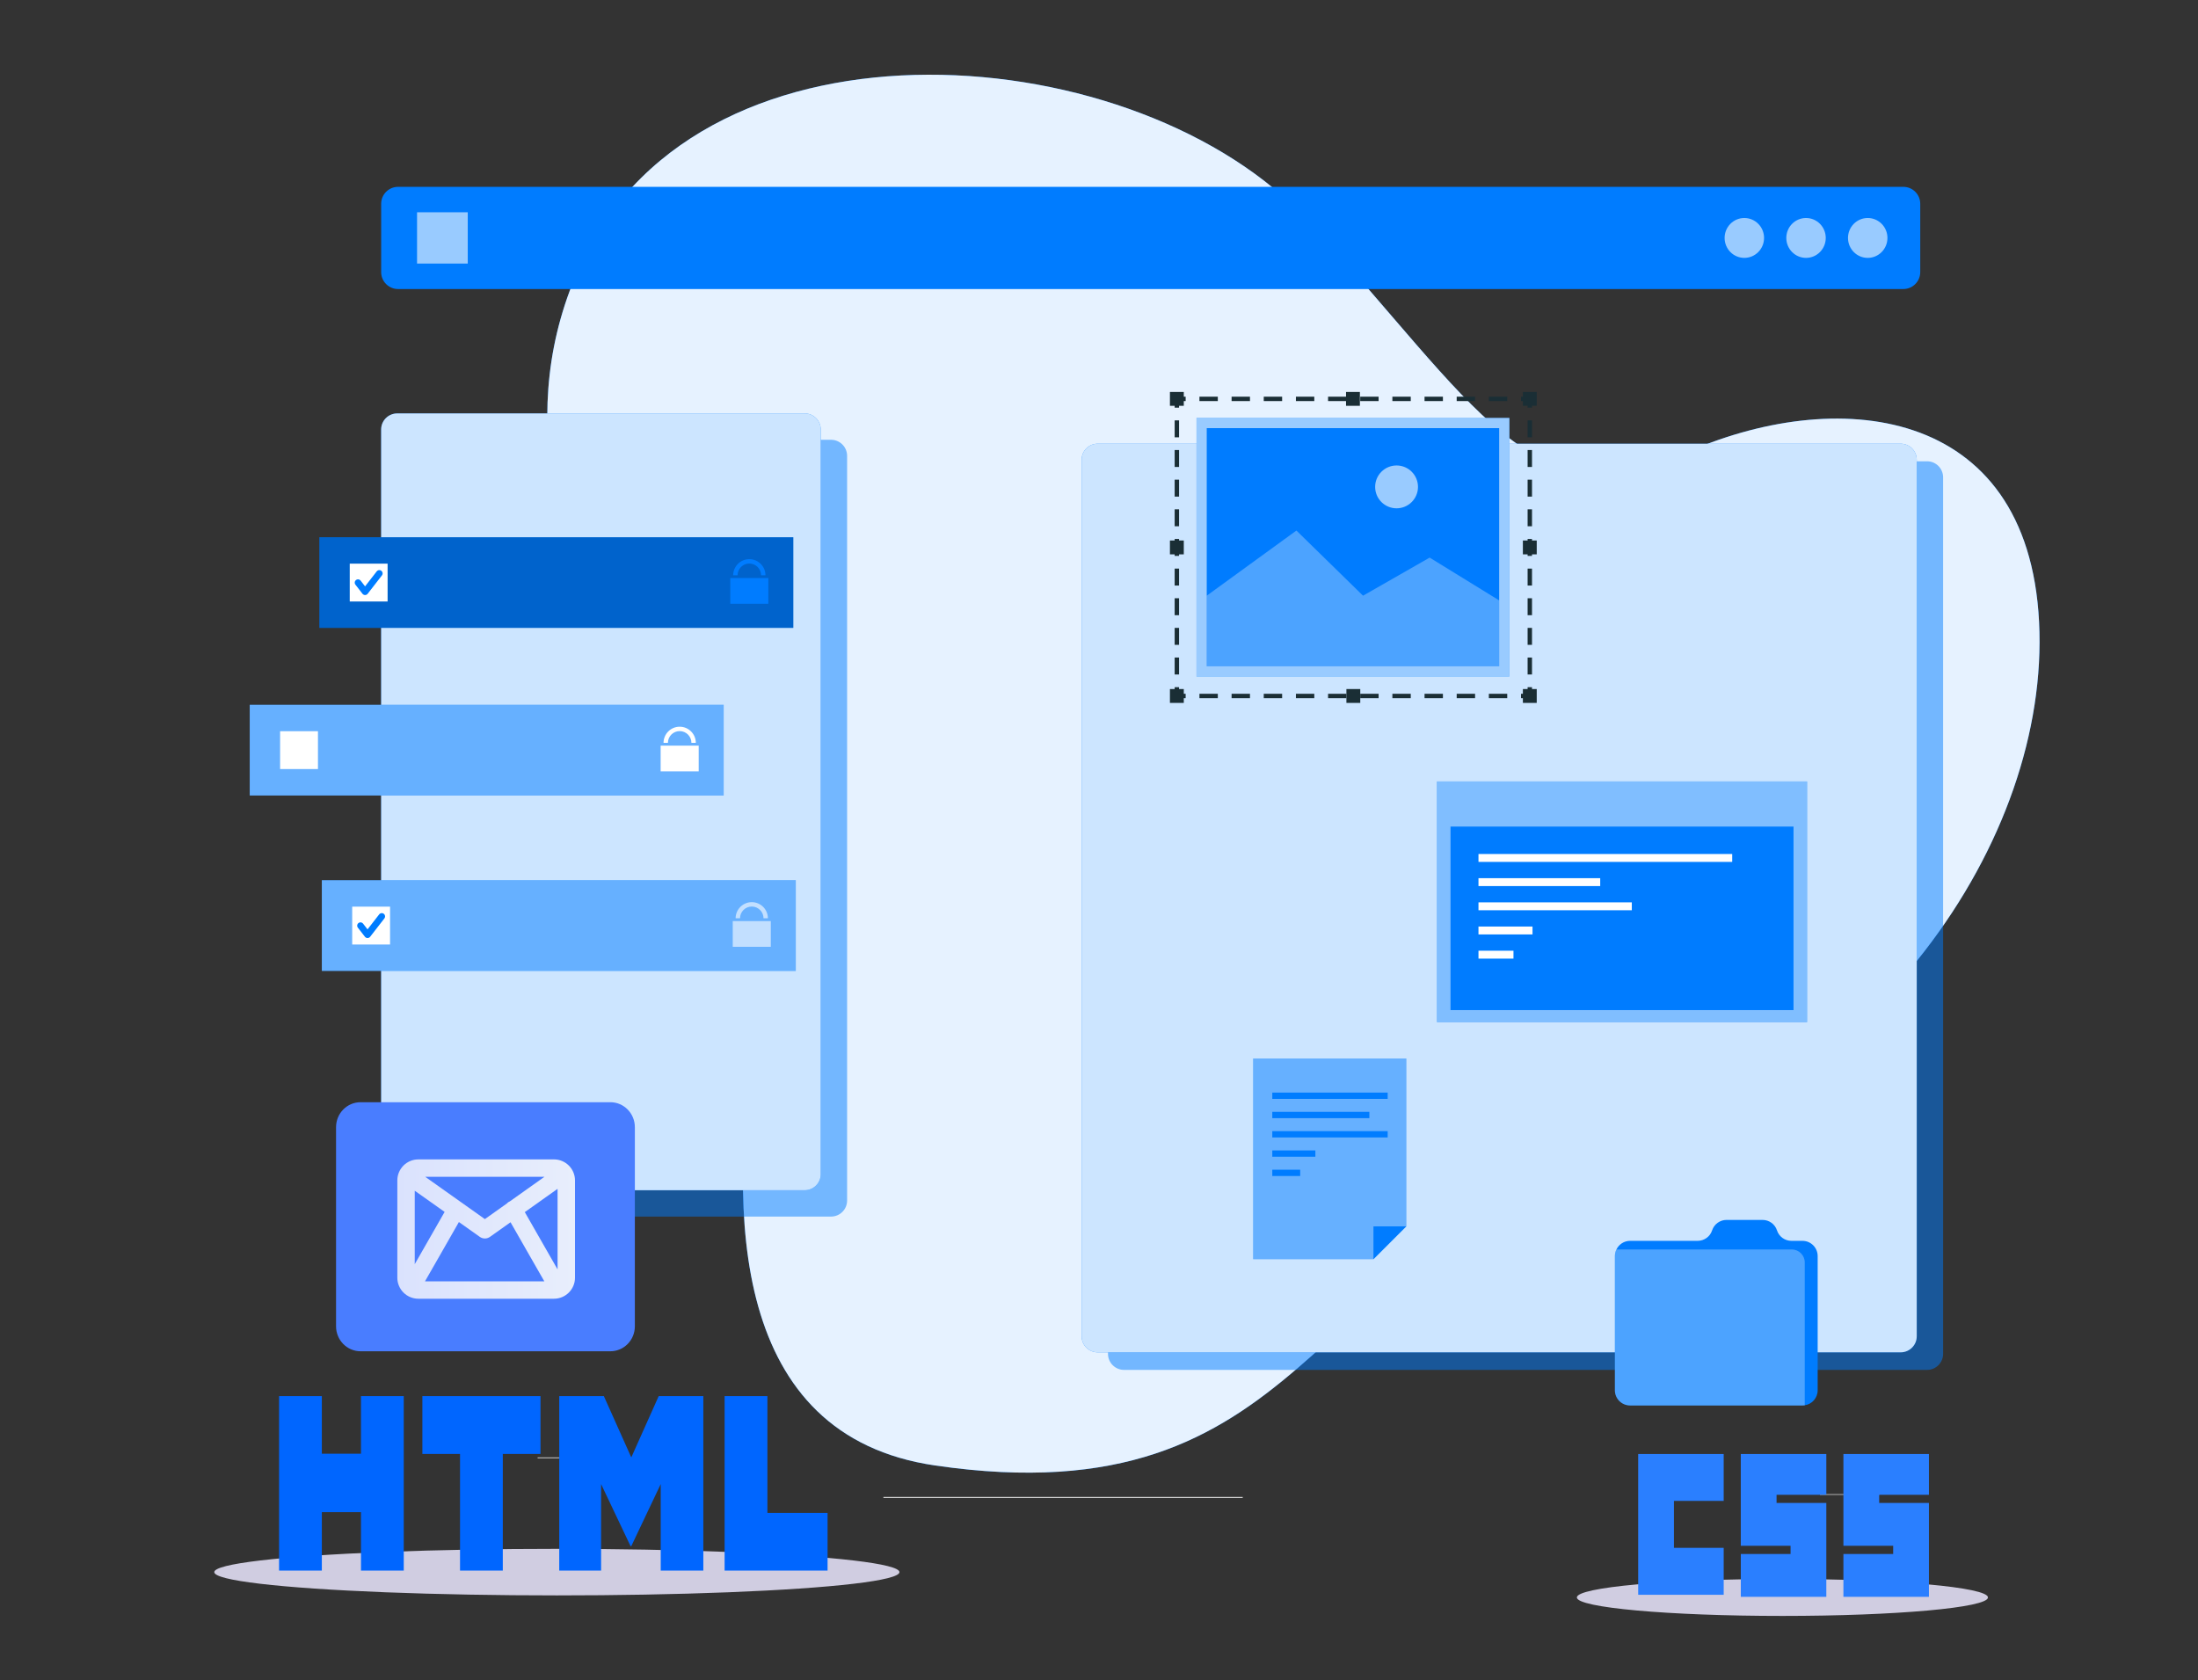 <svg xmlns="http://www.w3.org/2000/svg" xmlns:svg="http://www.w3.org/2000/svg" id="svg824" width="666.667" height="509.667" version="1.1" viewBox="0 0 666.667 509.667" xml:space="preserve"><rect x="0" y="0" width="666.667" height="509.667" fill="#333333" stroke="none"/><defs id="defs828"><clipPath id="clipPath852" clipPathUnits="userSpaceOnUse"><path id="path850" d="M 0,500 H 500 V 0 H 0 Z"/></clipPath><clipPath id="clipPath1102" clipPathUnits="userSpaceOnUse"><path id="path1100" d="M 0,500 H 500 V 0 H 0 Z"/></clipPath><clipPath id="clipPath1114" clipPathUnits="userSpaceOnUse"><path id="path1112" d="M 96.69,440.974 H 436.235 V 122.862 H 96.69 Z"/></clipPath><clipPath id="clipPath1130" clipPathUnits="userSpaceOnUse"><path id="path1128" d="M 0,500 H 500 V 0 H 0 Z"/></clipPath><clipPath id="clipPath1142" clipPathUnits="userSpaceOnUse"><path id="path1140" d="M 0,500 H 500 V 0 H 0 Z"/></clipPath><clipPath id="clipPath1150" clipPathUnits="userSpaceOnUse"><path id="path1148" d="M 252.109,346.242 H 442.128 V 139.479 H 252.109 Z"/></clipPath><clipPath id="clipPath1170" clipPathUnits="userSpaceOnUse"><path id="path1168" d="M 246.109,350.242 H 436.128 V 143.479 H 246.109 Z"/></clipPath><clipPath id="clipPath1186" clipPathUnits="userSpaceOnUse"><path id="path1184" d="M 92.728,351.131 H 192.747 V 174.367 H 92.728 Z"/></clipPath><clipPath id="clipPath1206" clipPathUnits="userSpaceOnUse"><path id="path1204" d="M 86.728,357.131 H 186.747 V 180.367 H 86.728 Z"/></clipPath><clipPath id="clipPath1226" clipPathUnits="userSpaceOnUse"><path id="path1224" d="m 392.412,401.601 h 8.976 v -9.075 h -8.976 z"/></clipPath><clipPath id="clipPath1242" clipPathUnits="userSpaceOnUse"><path id="path1240" d="m 406.449,401.601 h 8.976 v -9.075 h -8.976 z"/></clipPath><clipPath id="clipPath1258" clipPathUnits="userSpaceOnUse"><path id="path1256" d="m 420.486,401.601 h 8.976 v -9.075 h -8.976 z"/></clipPath><clipPath id="clipPath1274" clipPathUnits="userSpaceOnUse"><path id="path1272" d="M 94.893,402.897 H 106.431 V 391.231 H 94.893 Z"/></clipPath><clipPath id="clipPath1290" clipPathUnits="userSpaceOnUse"><path id="path1288" d="M 0,500 H 500 V 0 H 0 Z"/></clipPath><clipPath id="clipPath1298" clipPathUnits="userSpaceOnUse"><path id="path1296" d="M 72.67,328.956 H 180.506 V 308.327 H 72.67 Z"/></clipPath><clipPath id="clipPath1318" clipPathUnits="userSpaceOnUse"><path id="path1316" d="M 0,500 H 500 V 0 H 0 Z"/></clipPath><clipPath id="clipPath1332" clipPathUnits="userSpaceOnUse"><path id="path1330" d="M 56.824,290.825 H 164.66 V 270.196 H 56.824 Z"/></clipPath><clipPath id="clipPath1356" clipPathUnits="userSpaceOnUse"><path id="path1354" d="M 73.229,250.902 H 181.065 V 230.273 H 73.229 Z"/></clipPath><clipPath id="clipPath1376" clipPathUnits="userSpaceOnUse"><path id="path1374" d="m 166.725,245.918 h 8.66 v -10.161 h -8.66 z"/></clipPath><clipPath id="clipPath1396" clipPathUnits="userSpaceOnUse"><path id="path1394" d="M 0,500 H 500 V 0 H 0 Z"/></clipPath><clipPath id="clipPath1404" clipPathUnits="userSpaceOnUse"><path id="path1402" d="m 326.967,273.384 h 84.207 v -54.768 h -84.207 z"/></clipPath><clipPath id="clipPath1430" clipPathUnits="userSpaceOnUse"><path id="path1428" d="M 0,500 H 500 V 0 H 0 Z"/></clipPath><clipPath id="clipPath1442" clipPathUnits="userSpaceOnUse"><path id="path1440" d="m 367.448,166.885 h 43.2 v -35.498 h -43.2 z"/></clipPath><clipPath id="clipPath1462" clipPathUnits="userSpaceOnUse"><path id="path1460" d="m 285.15,210.33 h 34.82 v -45.65 h -34.82 z"/></clipPath><clipPath id="clipPath1494" clipPathUnits="userSpaceOnUse"><path id="path1492" d="M 0,500 H 500 V 0 H 0 Z"/></clipPath><clipPath id="clipPath1502" clipPathUnits="userSpaceOnUse"><path id="path1500" d="M 272.254,356.099 H 343.44 V 297.278 H 272.254 Z"/></clipPath><clipPath id="clipPath1516" clipPathUnits="userSpaceOnUse"><path id="path1514" d="m 274.576,330.481 h 66.542 V 299.6 h -66.542 z"/></clipPath><clipPath id="clipPath1532" clipPathUnits="userSpaceOnUse"><path id="path1530" d="m 312.896,345.288 h 9.749 v -9.749 h -9.749 z"/></clipPath><clipPath id="clipPath1596" clipPathUnits="userSpaceOnUse"><path id="path1594" d="M 0,500 H 500 V 0 H 0 Z"/></clipPath><clipPath id="clipPath1612" clipPathUnits="userSpaceOnUse"><path id="path1610" d="m 183.724,270.426 c -0.99,-1.2 -14.439,-11.041 -14.439,-11.041 v 0 l 2.379,-5.19 c 0,0 14.631,6.851 17.8,10.841 v 0 c 0.81,1.029 1.931,2.67 3.14,4.54 v 0 c 1.99,3.09 4.24,6.809 5.8,9.419 v 0 c 1.16,1.951 1.94,3.281 1.94,3.281 v 0 l -8.28,13.06 c -1.809,-1.391 -7.35,-23.711 -8.34,-24.91"/></clipPath><clipPath id="clipPath1620" clipPathUnits="userSpaceOnUse"><path id="path1618" d="m 192.598,288.496 h 5.806 v -18.92 h -5.806 z"/></clipPath><clipPath id="clipPath1636" clipPathUnits="userSpaceOnUse"><path id="path1634" d="M 0,500 H 500 V 0 H 0 Z"/></clipPath><clipPath id="clipPath1652" clipPathUnits="userSpaceOnUse"><path id="path1650" d="m 173.351,106.795 h 9.359 V 96.282 h -9.359 z"/></clipPath><clipPath id="clipPath1672" clipPathUnits="userSpaceOnUse"><path id="path1670" d="m 213.806,106.406 h 7.996 v -9.816 h -7.996 z"/></clipPath><clipPath id="clipPath1696" clipPathUnits="userSpaceOnUse"><path id="path1694" d="m 171.897,107.768 h 12.801 v -8.821 h -12.801 z"/></clipPath><clipPath id="clipPath1716" clipPathUnits="userSpaceOnUse"><path id="path1714" d="m 210.865,104.885 h 13.344 v -6.815 h -13.344 z"/></clipPath><clipPath id="clipPath1732" clipPathUnits="userSpaceOnUse"><path id="path1730" d="m 204.727,229.232 h 8.75 v -66.158 h -8.75 z"/></clipPath><clipPath id="clipPath1752" clipPathUnits="userSpaceOnUse"><path id="path1750" d="m 204.117,309.87 h 12.713 v -2.878 h -12.713 z"/></clipPath><clipPath id="clipPath1808" clipPathUnits="userSpaceOnUse"><path id="path1806" d="m 192.064,295.334 c 0,0 5.806,-15.782 6.671,-44.473 v 0 h 31.532 c 0,0 5.819,35.448 -4.18,51.342 v 0 c 0,0 -1.097,0.068 -2.957,0.068 v 0 c -6.078,0 -20.307,-0.727 -31.066,-6.937"/></clipPath><clipPath id="clipPath1816" clipPathUnits="userSpaceOnUse"><path id="path1814" d="m 224.177,299.004 h 7.994 v -21.015 h -7.994 z"/></clipPath><clipPath id="clipPath1832" clipPathUnits="userSpaceOnUse"><path id="path1830" d="M 0,500 H 500 V 0 H 0 Z"/></clipPath><clipPath id="clipPath4510" clipPathUnits="userSpaceOnUse"><path id="path4508" d="M 0,500 H 500 V 0 H 0 Z"/></clipPath><linearGradient id="linearGradient4540" x1="0" x2="1" y1="0" y2="0" gradientTransform="matrix(40.425,0,0,-40.425,133.278,170.457)" gradientUnits="userSpaceOnUse" spreadMethod="pad"><stop style="stop-opacity:1;stop-color:#dae2fd" id="stop4536" offset="0"/><stop style="stop-opacity:1;stop-color:#e8eefc" id="stop4538" offset="1"/></linearGradient><clipPath id="clipPath4510-9" clipPathUnits="userSpaceOnUse"><path id="path4508-3" d="M 0,500 H 500 V 0 H 0 Z"/></clipPath></defs><g id="g830" transform="matrix(1.333,0,0,-1.333,0,601.461)"><path style="fill:#ececec;fill-opacity:1;fill-rule:nonzero;stroke:none;stroke-width:.466" id="path834" d="m 414.105,111.057 h 13.477 v 0.133 H 414.105 Z"/><path style="fill:#ececec;fill-opacity:1;fill-rule:nonzero;stroke:none;stroke-width:.466" id="path836" d="m 375.754,109.608 h 3.537 v 0.134 h -3.537 z"/><path style="fill:#ececec;fill-opacity:1;fill-rule:nonzero;stroke:none;stroke-width:.466" id="path838" d="m 405.888,116.016 h 7.809 v 0.134 h -7.809 z"/><path style="fill:#ececec;fill-opacity:1;fill-rule:nonzero;stroke:none;stroke-width:.576" id="path840" d="m 122.326,119.397 h 21.314 v 0.168 h -21.314 z"/><path style="fill:#ececec;fill-opacity:1;fill-rule:nonzero;stroke:none;stroke-width:.576" id="path842" d="m 148.034,119.397 h 3.125 v 0.168 h -3.125 z"/><path style="fill:#ececec;fill-opacity:1;fill-rule:nonzero;stroke:none;stroke-width:.857" id="path844" d="m 201.009,110.353 h 81.756 v 0.21 H 201.009 Z"/><g id="g1096" transform="translate(27.839,-6.77)"><g id="g1098" clip-path="url(#clipPath1102)"><g id="g1104" transform="translate(104.556,398.375)"><path style="fill:#007cff;fill-opacity:1;fill-rule:nonzero;stroke:none" id="path1106" d="m 0,0 c 27.919,59.449 127.059,51.062 165.317,9.255 38.258,-41.806 50.696,-68.599 85.208,-52.983 34.513,15.617 78.518,11.44 81.043,-38.164 2.525,-49.604 -37.913,-108.263 -102.09,-125.615 -64.177,-17.351 -64.161,-78.759 -149.1,-66.368 -46.31,6.755 -47.365,56.86 -40.825,98.301 C 46.093,-134.133 -32.378,-68.943 0,0"/></g><g id="g1108"><g id="g1122"><g id="g1120" clip-path="url(#clipPath1114)" opacity=".9"><g id="g1118" transform="translate(104.556,398.375)"><path style="fill:#fff;fill-opacity:1;fill-rule:nonzero;stroke:none" id="path1116" d="m 0,0 c 27.919,59.449 127.059,51.062 165.317,9.255 38.258,-41.806 50.696,-68.599 85.208,-52.983 34.513,15.617 78.518,11.44 81.043,-38.164 2.525,-49.604 -37.913,-108.263 -102.09,-125.615 -64.177,-17.351 -64.161,-78.759 -149.1,-66.368 -46.31,6.755 -47.365,56.86 -40.825,98.301 C 46.093,-134.133 -32.378,-68.943 0,0"/></g></g></g></g></g></g><g id="g1136"><g id="g1138" clip-path="url(#clipPath1142)"><g id="g1144"><g id="g1158"><g id="g1156" clip-path="url(#clipPath1150)" opacity=".5"><g id="g1154" transform="translate(438.474,139.478)"><path style="fill:#007cff;fill-opacity:1;fill-rule:nonzero;stroke:none" id="path1152" d="m 0,0 h -182.711 c -2.018,0 -3.654,1.637 -3.654,3.654 V 203.11 c 0,2.018 1.636,3.654 3.654,3.654 H 0 c 2.018,0 3.654,-1.636 3.654,-3.654 V 3.654 C 3.654,1.637 2.018,0 0,0"/></g></g></g></g><g id="g1160" transform="translate(432.474,143.478)"><path style="fill:#007cff;fill-opacity:1;fill-rule:nonzero;stroke:none" id="path1162" d="m 0,0 h -182.711 c -2.018,0 -3.654,1.637 -3.654,3.654 V 203.11 c 0,2.018 1.636,3.654 3.654,3.654 H 0 c 2.018,0 3.654,-1.636 3.654,-3.654 V 3.654 C 3.654,1.637 2.018,0 0,0"/></g><g id="g1164"><g id="g1178"><g id="g1176" clip-path="url(#clipPath1170)" opacity=".8"><g id="g1174" transform="translate(432.474,143.478)"><path style="fill:#fff;fill-opacity:1;fill-rule:nonzero;stroke:none" id="path1172" d="m 0,0 h -182.711 c -2.018,0 -3.654,1.637 -3.654,3.654 V 203.11 c 0,2.018 1.636,3.654 3.654,3.654 H 0 c 2.018,0 3.654,-1.636 3.654,-3.654 V 3.654 C 3.654,1.637 2.018,0 0,0"/></g></g></g></g><g id="g1180"><g id="g1194"><g id="g1192" clip-path="url(#clipPath1186)" opacity=".5"><g id="g1190" transform="translate(189.093,174.367)"><path style="fill:#007cff;fill-opacity:1;fill-rule:nonzero;stroke:none" id="path1188" d="m 0,0 h -92.711 c -2.018,0 -3.654,1.636 -3.654,3.654 V 173.11 c 0,2.018 1.636,3.654 3.654,3.654 H 0 c 2.018,0 3.654,-1.636 3.654,-3.654 V 3.654 C 3.654,1.636 2.018,0 0,0"/></g></g></g></g><g id="g1196" transform="translate(183.093,180.367)"><path style="fill:#007cff;fill-opacity:1;fill-rule:nonzero;stroke:none" id="path1198" d="m 0,0 h -92.711 c -2.018,0 -3.654,1.636 -3.654,3.654 V 173.11 c 0,2.018 1.636,3.654 3.654,3.654 H 0 c 2.018,0 3.654,-1.636 3.654,-3.654 V 3.654 C 3.654,1.636 2.018,0 0,0"/></g><g id="g1200"><g id="g1214"><g id="g1212" clip-path="url(#clipPath1206)" opacity=".8"><g id="g1210" transform="translate(183.093,180.367)"><path style="fill:#fff;fill-opacity:1;fill-rule:nonzero;stroke:none" id="path1208" d="m 0,0 h -92.711 c -2.018,0 -3.654,1.636 -3.654,3.654 V 173.11 c 0,2.018 1.636,3.654 3.654,3.654 H 0 c 2.018,0 3.654,-1.636 3.654,-3.654 V 3.654 C 3.654,1.636 2.018,0 0,0"/></g></g></g></g><g id="g1216" transform="translate(433.073,385.436)"><path style="fill:#007cff;fill-opacity:1;fill-rule:nonzero;stroke:none" id="path1218" d="m 0,0 h -342.493 c -2.127,0 -3.852,1.724 -3.852,3.852 v 15.552 c 0,2.127 1.725,3.852 3.852,3.852 H 0 c 2.127,0 3.852,-1.725 3.852,-3.852 V 3.852 C 3.852,1.724 2.127,0 0,0"/></g><g id="g1220"><g id="g1234"><g id="g1232" clip-path="url(#clipPath1226)" opacity=".6"><g id="g1230" transform="translate(401.388,397.064)"><path style="fill:#fff;fill-opacity:1;fill-rule:nonzero;stroke:none" id="path1228" d="m 0,0 c 0,-2.506 -2.009,-4.538 -4.488,-4.538 -2.478,0 -4.488,2.032 -4.488,4.538 0,2.506 2.01,4.537 4.488,4.537 C -2.009,4.537 0,2.506 0,0"/></g></g></g></g><g id="g1236"><g id="g1250"><g id="g1248" clip-path="url(#clipPath1242)" opacity=".6"><g id="g1246" transform="translate(415.425,397.064)"><path style="fill:#fff;fill-opacity:1;fill-rule:nonzero;stroke:none" id="path1244" d="m 0,0 c 0,-2.506 -2.009,-4.538 -4.488,-4.538 -2.479,0 -4.488,2.032 -4.488,4.538 0,2.506 2.009,4.537 4.488,4.537 C -2.009,4.537 0,2.506 0,0"/></g></g></g></g><g id="g1252"><g id="g1266"><g id="g1264" clip-path="url(#clipPath1258)" opacity=".6"><g id="g1262" transform="translate(429.462,397.064)"><path style="fill:#fff;fill-opacity:1;fill-rule:nonzero;stroke:none" id="path1260" d="m 0,0 c 0,-2.506 -2.009,-4.538 -4.488,-4.538 -2.478,0 -4.488,2.032 -4.488,4.538 0,2.506 2.01,4.537 4.488,4.537 C -2.009,4.537 0,2.506 0,0"/></g></g></g></g><g id="g1268"><g id="g1280"><g id="g1278" clip-path="url(#clipPath1274)" opacity=".6"><path style="fill:#fff;fill-opacity:1;fill-rule:nonzero;stroke:none" id="path1276" d="M 106.432,391.231 H 94.893 v 11.666 h 11.539 z"/></g></g></g></g></g><path style="fill:#007cff;fill-opacity:1;fill-rule:nonzero;stroke:none" id="path1282" d="M 180.506,308.327 H 72.67 v 20.629 h 107.836 z"/><g id="g1284"><g id="g1286" clip-path="url(#clipPath1290)"><g id="g1292"><g id="g1304"><g id="g1302" clip-path="url(#clipPath1298)" opacity=".2"><path style="fill:#000;fill-opacity:1;fill-rule:nonzero;stroke:none" id="path1300" d="M 180.506,308.327 H 72.67 v 20.629 h 107.836 z"/></g></g></g></g></g><path style="fill:#fff;fill-opacity:1;fill-rule:nonzero;stroke:none" id="path1306" d="M 88.193,314.334 H 79.58 v 8.613 h 8.613 z"/><g id="g1308" transform="translate(81.464,318.623)"><path style="fill:none;stroke:#007cff;stroke-width:1.5;stroke-linecap:round;stroke-linejoin:round;stroke-miterlimit:10;stroke-dasharray:none;stroke-opacity:1" id="path1310" d="M 0,0 1.605,-2.067 4.844,2.105"/></g><g id="g1312"><g id="g1314" clip-path="url(#clipPath1318)"><g id="g1320" transform="translate(170.497,323.972)"><path style="fill:#007cff;fill-opacity:1;fill-rule:nonzero;stroke:none" id="path1322" d="m 0,0 c -2.025,0 -3.673,-1.647 -3.673,-3.673 h 1 C -2.673,-2.199 -1.474,-1 0,-1 1.474,-1 2.673,-2.199 2.673,-3.673 h 1 C 3.673,-1.647 2.025,0 0,0 m 4.33,-10.161 h -8.66 v 5.854 h 8.66 z"/></g><path style="fill:#007cff;fill-opacity:1;fill-rule:nonzero;stroke:none" id="path1324" d="M 164.66,270.196 H 56.824 v 20.629 H 164.66 Z"/><g id="g1326"><g id="g1338"><g id="g1336" clip-path="url(#clipPath1332)" opacity=".4"><path style="fill:#fff;fill-opacity:1;fill-rule:nonzero;stroke:none" id="path1334" d="M 164.66,270.196 H 56.824 v 20.629 H 164.66 Z"/></g></g></g><path style="fill:#fff;fill-opacity:1;fill-rule:nonzero;stroke:none" id="path1340" d="m 72.347,276.204 h -8.613 v 8.613 h 8.613 z"/><path style="fill:#fff;fill-opacity:1;fill-rule:nonzero;stroke:none" id="path1342" d="m 158.98,275.68 h -8.66 v 5.854 h 8.66 z"/><g id="g1344" transform="translate(158.324,282.168)"><path style="fill:#fff;fill-opacity:1;fill-rule:nonzero;stroke:none" id="path1346" d="M 0,0 H -1 C -1,1.474 -2.199,2.673 -3.673,2.673 -5.147,2.673 -6.347,1.474 -6.347,0 h -1 c 0,2.025 1.648,3.673 3.674,3.673 C -1.648,3.673 0,2.025 0,0"/></g><path style="fill:#007cff;fill-opacity:1;fill-rule:nonzero;stroke:none" id="path1348" d="M 181.065,230.272 H 73.229 v 20.629 h 107.836 z"/><g id="g1350"><g id="g1362"><g id="g1360" clip-path="url(#clipPath1356)" opacity=".4"><path style="fill:#fff;fill-opacity:1;fill-rule:nonzero;stroke:none" id="path1358" d="M 181.065,230.272 H 73.229 v 20.629 h 107.836 z"/></g></g></g><path style="fill:#fff;fill-opacity:1;fill-rule:nonzero;stroke:none" id="path1364" d="m 88.751,236.28 h -8.613 v 8.613 h 8.613 z"/><g id="g1366" transform="translate(82.023,240.568)"><path style="fill:none;stroke:#007cff;stroke-width:1.5;stroke-linecap:round;stroke-linejoin:round;stroke-miterlimit:10;stroke-dasharray:none;stroke-opacity:1" id="path1368" d="M 0,0 1.605,-2.067 4.844,2.104"/></g><g id="g1370"><g id="g1386"><g id="g1384" clip-path="url(#clipPath1376)" opacity=".6"><path style="fill:#fff;fill-opacity:1;fill-rule:nonzero;stroke:none" id="path1378" d="m 175.385,235.757 h -8.66 v 5.854 h 8.66 z"/><g id="g1382" transform="translate(174.728,242.244)"><path style="fill:#fff;fill-opacity:1;fill-rule:nonzero;stroke:none" id="path1380" d="M 0,0 H -1 C -1,1.475 -2.199,2.674 -3.673,2.674 -5.147,2.674 -6.347,1.475 -6.347,0 h -1 c 0,2.025 1.648,3.674 3.674,3.674 C -1.648,3.674 0,2.025 0,0"/></g></g></g></g></g></g><path style="fill:#007cff;fill-opacity:1;fill-rule:nonzero;stroke:none" id="path1388" d="m 411.174,218.615 h -84.207 v 54.769 h 84.207 z"/><g id="g1390"><g id="g1392" clip-path="url(#clipPath1396)"><g id="g1398"><g id="g1410"><g id="g1408" clip-path="url(#clipPath1404)" opacity=".5"><path style="fill:#fff;fill-opacity:1;fill-rule:nonzero;stroke:none" id="path1406" d="m 411.174,218.615 h -84.207 v 54.769 h 84.207 z"/></g></g></g></g></g><path style="fill:#007cff;fill-opacity:1;fill-rule:nonzero;stroke:none" id="path1412" d="m 408.093,221.354 h -78.046 v 41.761 h 78.046 z"/><path style="fill:#fff;fill-opacity:1;fill-rule:nonzero;stroke:none" id="path1414" d="m 394.139,255.079 h -57.732 v 1.797 h 57.732 z"/><path style="fill:#fff;fill-opacity:1;fill-rule:nonzero;stroke:none" id="path1416" d="m 364.107,249.577 h -27.7 v 1.796 h 27.7 z"/><path style="fill:#fff;fill-opacity:1;fill-rule:nonzero;stroke:none" id="path1418" d="m 371.295,244.075 h -34.888 v 1.796 h 34.888 z"/><path style="fill:#fff;fill-opacity:1;fill-rule:nonzero;stroke:none" id="path1420" d="m 348.703,238.573 h -12.296 v 1.796 h 12.296 z"/><path style="fill:#fff;fill-opacity:1;fill-rule:nonzero;stroke:none" id="path1422" d="m 344.37,233.07 h -7.962 v 1.797 h 7.962 z"/><g id="g1424"><g id="g1426" clip-path="url(#clipPath1430)"><g id="g1432" transform="translate(413.586,165.378)"><path style="fill:#007cff;fill-opacity:1;fill-rule:nonzero;stroke:none" id="path1434" d="m 0,0 v -30.535 c 0,-1.739 -1.276,-3.17 -2.938,-3.412 -0.165,-0.032 -0.341,-0.044 -0.517,-0.044 h -39.229 c -1.903,0 -3.455,1.541 -3.455,3.456 V 0 c 0,0.539 0.121,1.057 0.352,1.508 0.551,1.155 1.739,1.958 3.103,1.958 h 15.372 c 0.749,0 1.453,0.242 2.037,0.66 0.572,0.407 1.023,1.002 1.254,1.717 0.473,1.43 1.793,2.387 3.29,2.387 h 8.187 c 1.496,0 2.828,-0.957 3.29,-2.387 0.462,-1.419 1.794,-2.377 3.29,-2.377 h 2.509 C -1.551,3.466 0,1.915 0,0"/></g><g id="g1436"><g id="g1450"><g id="g1448" clip-path="url(#clipPath1442)" opacity=".3"><g id="g1446" transform="translate(410.648,163.935)"><path style="fill:#fff;fill-opacity:1;fill-rule:nonzero;stroke:none" id="path1444" d="m 0,0 v -32.505 c -0.017,-0.016 -0.027,-0.026 -0.044,-0.044 h -39.702 c -1.903,0 -3.455,1.541 -3.455,3.456 V 1.442 c 0,0.539 0.121,1.057 0.352,1.508 H -2.95 C -1.321,2.95 0,1.629 0,0"/></g></g></g></g><g id="g1452" transform="translate(319.97,210.33)"><path style="fill:#007cff;fill-opacity:1;fill-rule:nonzero;stroke:none" id="path1454" d="m 0,0 v -38.19 l -7.46,-7.46 H -34.82 V 0 Z"/></g><g id="g1456"><g id="g1470"><g id="g1468" clip-path="url(#clipPath1462)" opacity=".4"><g id="g1466" transform="translate(319.97,210.33)"><path style="fill:#fff;fill-opacity:1;fill-rule:nonzero;stroke:none" id="path1464" d="m 0,0 v -38.19 l -7.46,-7.46 H -34.82 V 0 Z"/></g></g></g></g><g id="g1472" transform="translate(319.97,172.14)"><path style="fill:#007cff;fill-opacity:1;fill-rule:nonzero;stroke:none" id="path1474" d="M 0,0 H -7.46 V -7.46 Z"/></g><path style="fill:#007cff;fill-opacity:1;fill-rule:nonzero;stroke:none" id="path1476" d="m 315.747,202.582 h -26.255 v -1.433 h 26.255 z"/><path style="fill:#007cff;fill-opacity:1;fill-rule:nonzero;stroke:none" id="path1478" d="m 311.58,196.763 h -22.088 v 1.433 h 22.088 z"/><path style="fill:#007cff;fill-opacity:1;fill-rule:nonzero;stroke:none" id="path1480" d="m 315.747,193.808 h -26.255 v -1.433 h 26.255 z"/><path style="fill:#007cff;fill-opacity:1;fill-rule:nonzero;stroke:none" id="path1482" d="m 299.297,187.987 h -9.805 v 1.433 h 9.805 z"/><path style="fill:#007cff;fill-opacity:1;fill-rule:nonzero;stroke:none" id="path1484" d="m 295.841,183.601 h -6.35 v 1.433 h 6.35 z"/></g></g><path style="fill:#007cff;fill-opacity:1;fill-rule:nonzero;stroke:none" id="path1486" d="m 343.44,297.278 h -71.187 v 58.821 h 71.187 z"/><g id="g1488"><g id="g1490" clip-path="url(#clipPath1494)"><g id="g1496"><g id="g1508"><g id="g1506" clip-path="url(#clipPath1502)" opacity=".6"><path style="fill:#fff;fill-opacity:1;fill-rule:nonzero;stroke:none" id="path1504" d="m 341.118,299.601 h -66.542 v 54.177 h 66.542 z m -68.864,-2.323 h 71.187 v 58.821 h -71.187 z"/></g></g></g><g id="g1510"><g id="g1524"><g id="g1522" clip-path="url(#clipPath1516)" opacity=".3"><g id="g1520" transform="translate(274.576,315.655)"><path style="fill:#fff;fill-opacity:1;fill-rule:nonzero;stroke:none" id="path1518" d="M 0,0 20.407,14.825 35.564,0 50.722,8.668 66.542,-1.073 V -16.055 H 0 Z"/></g></g></g></g><g id="g1526"><g id="g1540"><g id="g1538" clip-path="url(#clipPath1532)" opacity=".6"><g id="g1536" transform="translate(322.645,340.414)"><path style="fill:#fff;fill-opacity:1;fill-rule:nonzero;stroke:none" id="path1534" d="m 0,0 c 0,-2.692 -2.183,-4.875 -4.875,-4.875 -2.692,0 -4.875,2.183 -4.875,4.875 0,2.692 2.183,4.875 4.875,4.875 C -2.183,4.875 0,2.692 0,0"/></g></g></g></g></g></g><g id="g1542" transform="translate(348.087,294.834)"><path style="fill:none;stroke:#1a2e35;stroke-width:1;stroke-linecap:butt;stroke-linejoin:miter;stroke-miterlimit:10;stroke-dasharray:none;stroke-opacity:1" id="path1544" d="M 0,0 V -2 H -2"/></g><g id="g1546" transform="translate(342.951,292.834)"><path style="fill:none;stroke:#1a2e35;stroke-width:1;stroke-linecap:butt;stroke-linejoin:miter;stroke-miterlimit:10;stroke-dasharray:4.181,3.136;stroke-dashoffset:0;stroke-opacity:1" id="path1548" d="M 0,0 H -71.604"/></g><g id="g1550" transform="translate(269.779,292.834)"><path style="fill:none;stroke:#1a2e35;stroke-width:1;stroke-linecap:butt;stroke-linejoin:miter;stroke-miterlimit:10;stroke-dasharray:none;stroke-opacity:1" id="path1552" d="M 0,0 H -2 V 2"/></g><g id="g1554" transform="translate(267.779,297.726)"><path style="fill:none;stroke:#1a2e35;stroke-width:1;stroke-linecap:butt;stroke-linejoin:miter;stroke-miterlimit:10;stroke-dasharray:3.855,2.891;stroke-dashoffset:0;stroke-opacity:1" id="path1556" d="M 0,0 V 59.269"/></g><g id="g1558" transform="translate(267.779,358.44)"><path style="fill:none;stroke:#1a2e35;stroke-width:1;stroke-linecap:butt;stroke-linejoin:miter;stroke-miterlimit:10;stroke-dasharray:none;stroke-opacity:1" id="path1560" d="M 0,0 V 2 H 2"/></g><g id="g1562" transform="translate(272.916,360.44)"><path style="fill:none;stroke:#1a2e35;stroke-width:1;stroke-linecap:butt;stroke-linejoin:miter;stroke-miterlimit:10;stroke-dasharray:4.181,3.136;stroke-dashoffset:0;stroke-opacity:1" id="path1564" d="M 0,0 H 71.604"/></g><g id="g1566" transform="translate(346.087,360.44)"><path style="fill:none;stroke:#1a2e35;stroke-width:1;stroke-linecap:butt;stroke-linejoin:miter;stroke-miterlimit:10;stroke-dasharray:none;stroke-opacity:1" id="path1568" d="M 0,0 H 2 V -2"/></g><g id="g1570" transform="translate(348.087,355.548)"><path style="fill:none;stroke:#1a2e35;stroke-width:1;stroke-linecap:butt;stroke-linejoin:miter;stroke-miterlimit:10;stroke-dasharray:3.855,2.891;stroke-dashoffset:0;stroke-opacity:1" id="path1572" d="M 0,0 V -59.268"/></g><path style="fill:#1a2e35;fill-opacity:1;fill-rule:nonzero;stroke:none" id="path1574" d="m 349.664,358.863 h -3.153 v 3.153 h 3.153 z"/><path style="fill:#1a2e35;fill-opacity:1;fill-rule:nonzero;stroke:none" id="path1576" d="m 349.664,291.258 h -3.153 v 3.154 h 3.153 z"/><path style="fill:#1a2e35;fill-opacity:1;fill-rule:nonzero;stroke:none" id="path1578" d="m 269.356,291.258 h -3.154 v 3.154 h 3.154 z"/><path style="fill:#1a2e35;fill-opacity:1;fill-rule:nonzero;stroke:none" id="path1580" d="m 269.356,358.863 h -3.154 v 3.153 h 3.154 z"/><path style="fill:#1a2e35;fill-opacity:1;fill-rule:nonzero;stroke:none" id="path1582" d="m 309.424,358.863 h -3.153 v 3.153 h 3.153 z"/><path style="fill:#1a2e35;fill-opacity:1;fill-rule:nonzero;stroke:none" id="path1584" d="m 309.51,291.258 h -3.154 v 3.154 h 3.154 z"/><path style="fill:#1a2e35;fill-opacity:1;fill-rule:nonzero;stroke:none" id="path1586" d="m 349.664,325.061 h -3.153 v 3.153 h 3.153 z"/><path style="fill:#1a2e35;fill-opacity:1;fill-rule:nonzero;stroke:none" id="path1588" d="m 269.356,325.061 h -3.154 v 3.153 h 3.154 z"/><g id="g4504" transform="matrix(0.785,0,0,0.801,-11.224,34.168)"><g id="g4506" clip-path="url(#clipPath4510)"><g id="g4520" transform="translate(191.22,136.766)"><path style="fill:#497dff;fill-opacity:1;fill-rule:nonzero;stroke:none" id="path4522" d="m 0,0 h -72.421 c -3.919,0 -7.096,3.178 -7.096,7.097 v 56.561 c 0,3.919 3.177,7.096 7.096,7.096 H 0 c 3.919,0 7.096,-3.177 7.096,-7.096 V 7.097 C 7.096,3.178 3.919,0 0,0"/></g></g></g><g id="g4524" transform="translate(-42.871,1.07)"><g id="g4526"><g id="g4532"><g id="g4534"><path style="fill:url(#linearGradient4540);stroke:none" id="path4542" d="m 138.059,186.31 c -2.636,0 -4.781,-2.146 -4.781,-4.782 v 0 -22.144 c 0,-2.636 2.145,-4.78 4.781,-4.78 v 0 h 30.864 c 2.636,0 4.781,2.144 4.781,4.78 v 0 22.144 c 0,2.636 -2.145,4.782 -4.781,4.782 v 0 z m 1.57,-3.964 h 27.118 l -7.884,-5.6 c -0.066,-0.028 -0.134,-0.052 -0.199,-0.089 v 0 c -0.184,-0.104 -0.337,-0.24 -0.473,-0.387 v 0 l -4.992,-3.547 z m 22.654,-8.031 7.457,5.296 v -18.335 c -2,3.488 -4.978,8.698 -7.457,13.039 m -25.042,4.866 6.799,-4.821 c -2.214,-3.879 -4.834,-8.461 -6.799,-11.891 v 0 z m 5.816,-14.53 c 1.607,2.812 3.213,5.621 4.231,7.405 v 0 l 4.766,-3.379 c 0.342,-0.244 0.745,-0.365 1.147,-0.365 v 0 c 0.4,0 0.803,0.122 1.146,0.366 v 0 l 4.689,3.33 c 1.021,-1.787 2.611,-4.57 4.205,-7.357 v 0 c 1.253,-2.192 2.505,-4.378 3.484,-6.085 v 0 h -27.153 c 0.98,1.708 2.231,3.893 3.485,6.085"/></g></g></g></g><ellipse id="ellipse8211" cx="405.564" cy="-87.699" fill="#d0cde1" rx="46.772" ry="4.206" transform="scale(1,-1)" style="stroke-width:.291"/><path id="path8213" fill="#3f3d56" d="m 372.747,120.344 h 19.457 V 109.664 H 380.884 V 98.984 h 11.321 V 88.305 h -19.458 z m 23.349,0 h 19.458 v -9.287 h -11.321 v -1.857 h 11.321 V 87.84 h -19.457 v 9.752 h 11.321 v 1.857 h -11.322 v 20.895 z m 23.349,0 h 19.458 v -9.287 h -11.321 v -1.857 h 11.321 V 87.84 H 419.445 v 9.752 h 11.321 v 1.857 h -11.32 v 20.895 z" style="fill:#2a7fff;stroke-width:.35"/><ellipse id="ellipse8209" cx="126.705" cy="-93.461" fill="#d0cde1" rx="77.953" ry="5.298" transform="scale(1,-1)" style="stroke-width:.372"/><path id="path8215" fill="#3f3d56" d="m 63.496,133.517 h 9.734 V 120.405 h 8.905 v 13.113 h 9.735 V 93.809 h -9.734 V 107.106 H 73.231 V 93.809 h -9.734 v 39.708 z m 41.175,-13.168 h -8.568 v 13.168 h 26.878 v -13.168 h -8.574 V 93.809 h -9.734 v 26.54 z m 22.576,13.168 h 10.15 l 6.244,-13.952 6.238,13.952 h 10.154 V 93.809 h -9.695 v 19.682 l -6.697,-14.118 h -0.168 l -6.701,14.118 V 93.809 h -9.524 z m 37.63,0 h 9.737 v -26.583 h 13.689 V 93.809 h -23.427 v 39.708 z" style="fill:#06f;stroke-width:.432"/></g></svg>